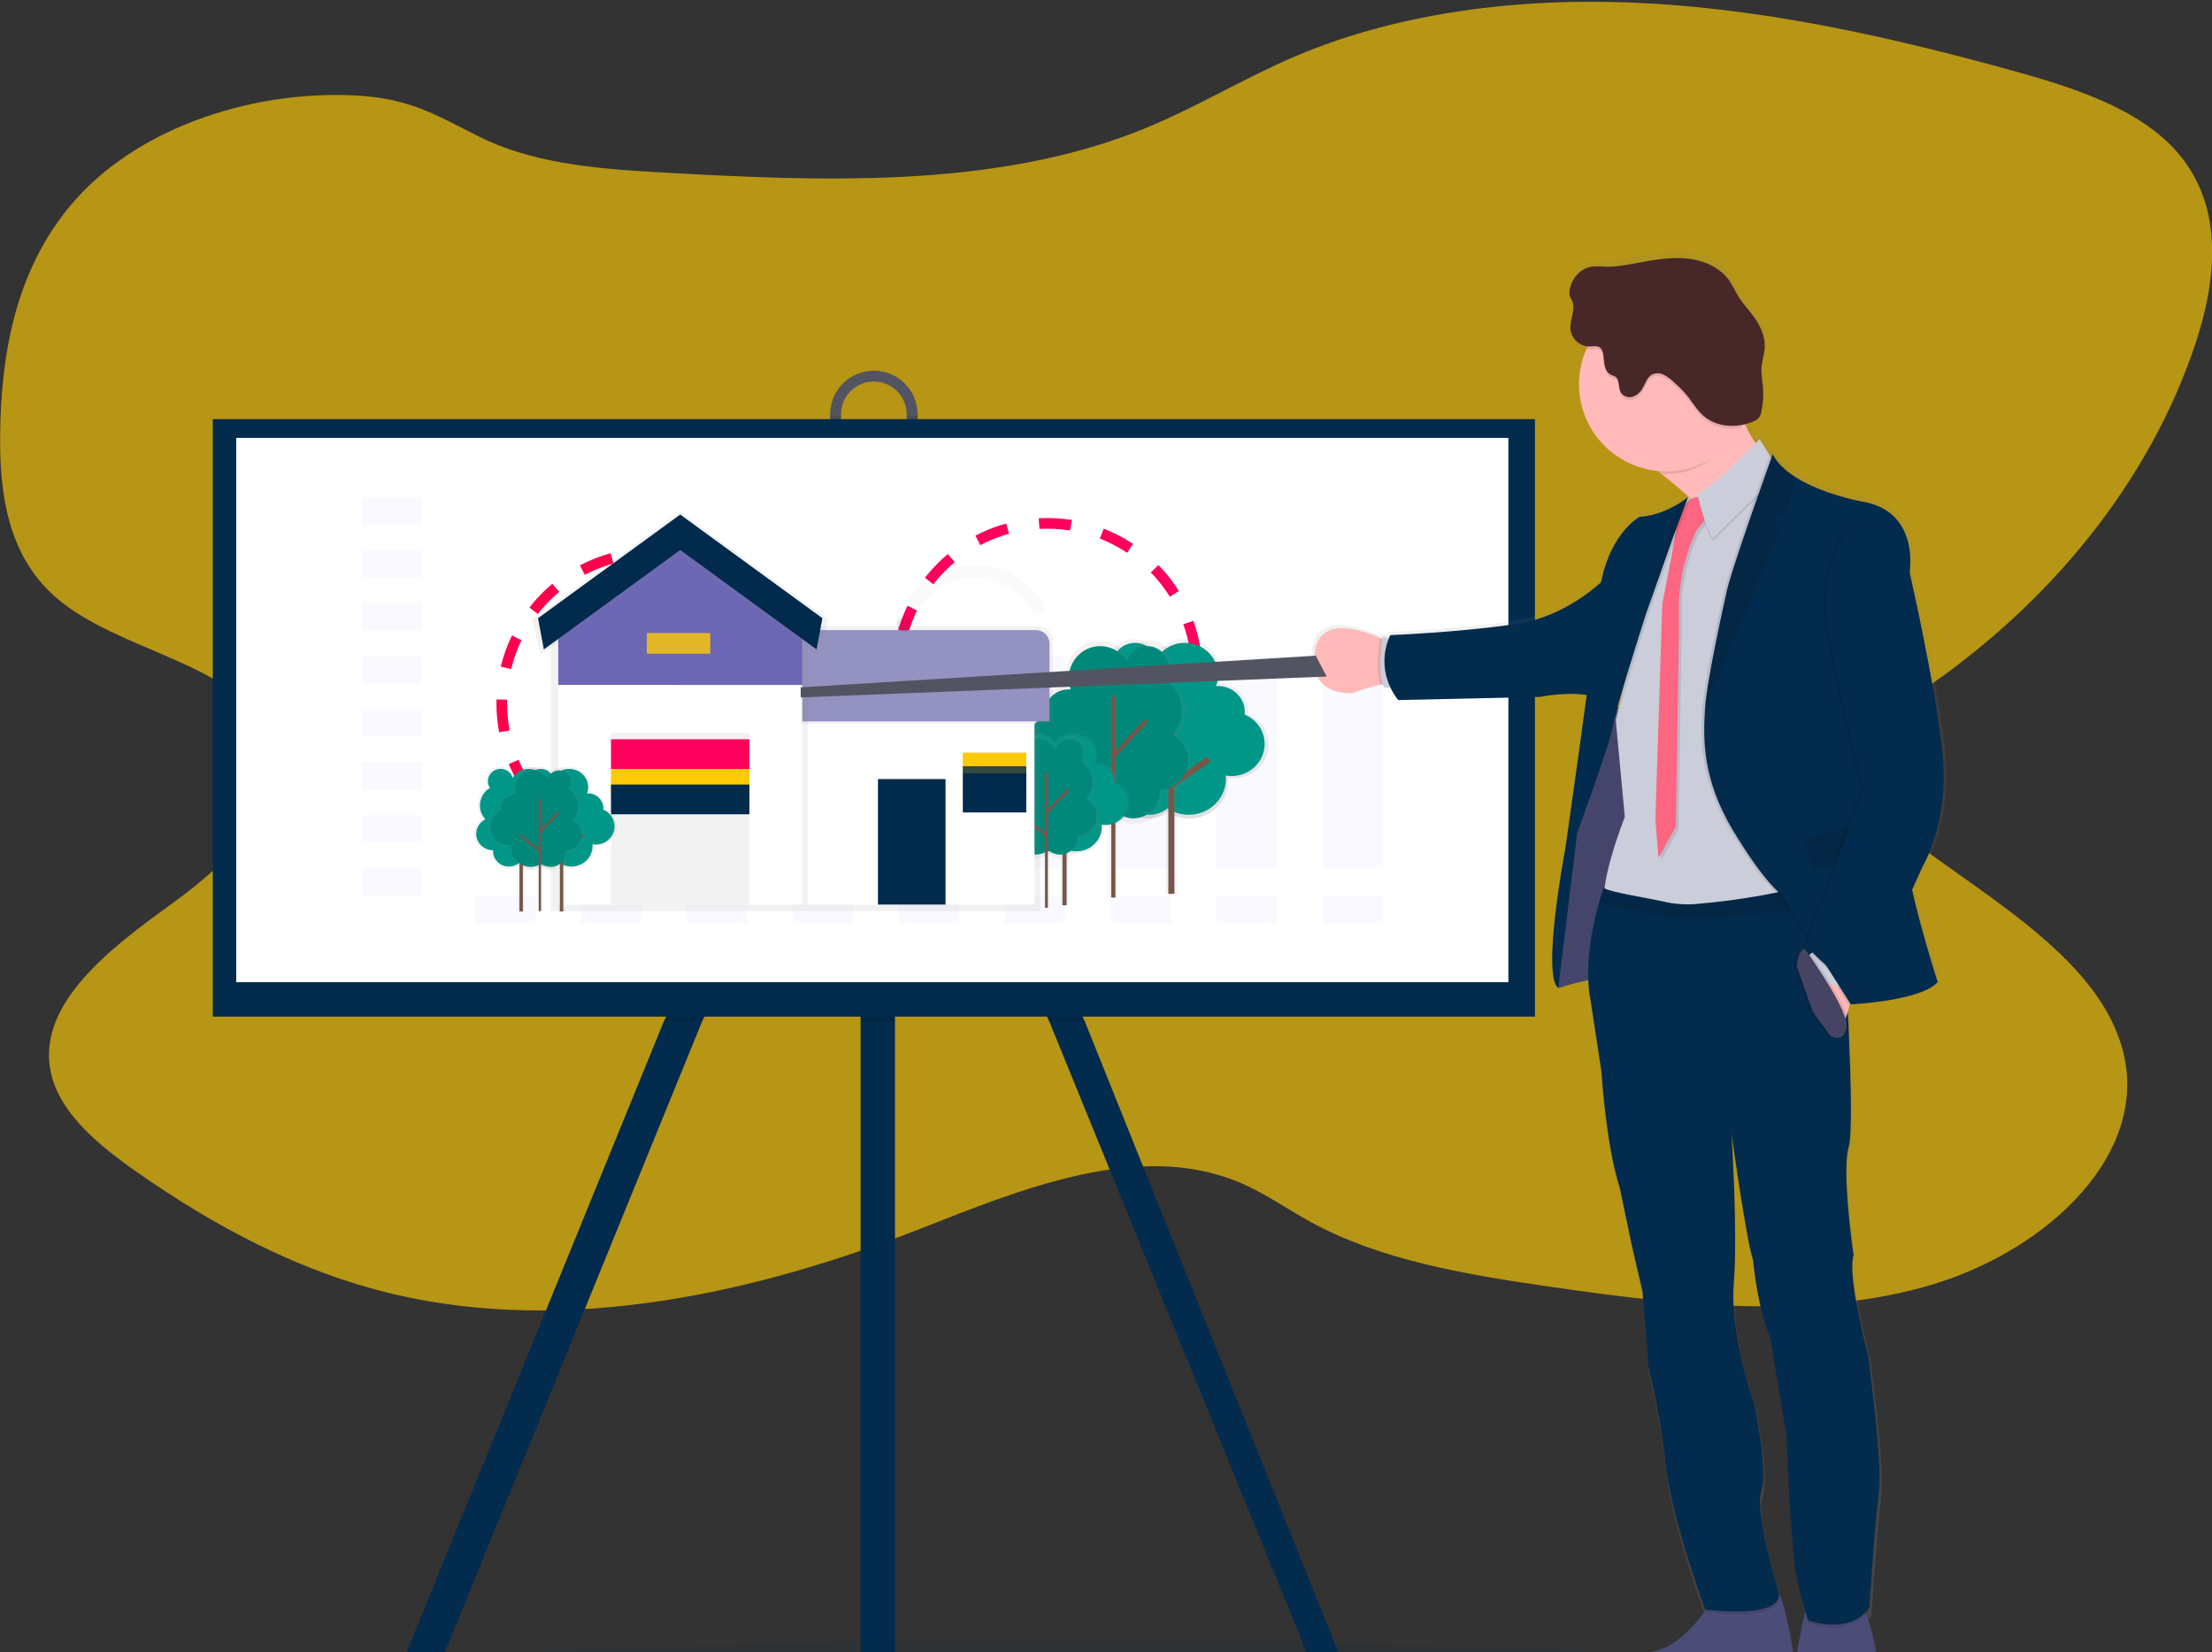 <svg width="830" height="620" viewBox="0 0 830 620" fill="none" xmlns="http://www.w3.org/2000/svg">
<rect x="0" y="0" width="830" height="620" fill="#333333" stroke="none"/>
<g clip-path="url(#clip0)">
<path opacity="0.1" d="M399.59 662.986C588.69 662.986 741.986 652.344 741.986 639.216C741.986 626.088 588.69 615.446 399.59 615.446C210.49 615.446 57.194 626.088 57.194 639.216C57.194 652.344 210.49 662.986 399.59 662.986Z" fill="#032B4D"/>
<path opacity="0.65" d="M27.075 76.348C5.74 101.343 0.342 133.028 0.048 163.408C-0.159 184.831 2.767 208.068 20.636 223.867C44.158 244.653 89.317 248.75 100.971 275.312C111.305 298.915 87.259 322.66 64.158 339.318C41.058 355.976 14.531 376.373 18.848 401.177C21.582 417.015 36.583 429.449 51.543 439.886C79.985 459.774 111.957 477.172 147.998 485.636C213.389 500.973 284.017 485.095 345.29 461.055C383.009 446.258 426.801 428.097 464.257 443.315C474.146 447.332 482.541 453.402 491.658 458.429C518.169 472.963 550.546 478.317 582.057 482.859C628.242 489.542 676.779 495.118 721.279 483.066C765.779 471.014 804.237 435.765 797.424 398.17C791.001 362.754 750.111 339.668 717.527 315.477C706.032 306.941 694.331 295.629 697.193 283.211C699.466 273.363 710.166 266.506 719.705 260.142C769.912 226.46 806.812 179.963 823.776 128.979C831.789 104.923 834.682 77.207 816.805 56.922C802.385 40.558 777.671 32.699 754.165 26.231C710.548 14.227 665.841 4.084 619.966 1.348C574.092 -1.389 526.698 3.83 485.975 21.148C466.444 29.461 448.741 40.407 429.019 48.41C373.024 71.13 307.046 68.075 244.597 64.487C222.284 63.206 198.961 60.931 179.589 51.178C162.895 42.762 153.356 36.732 132.688 35.793C92.179 33.956 50.271 49.126 27.075 76.348Z" fill="#FDCA05"/>
<path d="M329.463 247.573L328.589 249.379L322.921 261.033L263.469 383.199L162.585 630.569L148.166 630.681L249.104 383.199L317.889 241.837L322.921 244.327L328.589 247.135L329.463 247.573Z" fill="#032B4D"/>
<path d="M506.46 630.681L494.592 630.569L393.7 383.199L335.814 264.239L328.588 249.379L327.706 247.573L328.588 247.135L335.814 243.556L339.288 241.837L407.039 383.199L506.46 630.681Z" fill="#032B4D"/>
<path d="M335.822 208.609H322.92V630.68H335.822V208.609Z" fill="#032B4D"/>
<path d="M327.897 139.074C323.544 139.078 319.372 140.81 316.294 143.89C313.217 146.97 311.486 151.145 311.482 155.501V161.372C311.433 163.56 311.823 165.736 312.626 167.771C313.43 169.807 314.631 171.662 316.161 173.226C317.69 174.791 319.516 176.034 321.532 176.883C323.548 177.731 325.713 178.168 327.901 178.168C330.088 178.168 332.253 177.731 334.269 176.883C336.285 176.034 338.111 174.791 339.64 173.226C341.17 171.662 342.372 169.807 343.175 167.771C343.979 165.736 344.368 163.56 344.32 161.372V155.501C344.313 151.145 342.581 146.969 339.502 143.889C336.423 140.81 332.25 139.078 327.897 139.074ZM340.21 161.348C340.21 164.618 338.912 167.754 336.601 170.067C334.29 172.379 331.156 173.678 327.889 173.678C324.621 173.678 321.487 172.379 319.176 170.067C316.866 167.754 315.567 164.618 315.567 161.348V155.477C315.567 152.207 316.866 149.071 319.176 146.758C321.487 144.446 324.621 143.147 327.889 143.147C331.156 143.147 334.29 144.446 336.601 146.758C338.912 149.071 340.21 152.207 340.21 155.477V161.348Z" fill="#535461"/>
<path opacity="0.1" d="M407.039 383.199H393.7L335.814 264.239V383.199H322.92V261.033L263.468 383.199H249.104L317.888 241.837L322.92 244.327V208.609H335.814V243.555L339.288 241.837L407.039 383.199Z" fill="black"/>
<path opacity="0.1" d="M344.32 156.09V161.372C344.368 163.56 343.979 165.736 343.175 167.772C342.372 169.807 341.17 171.662 339.64 173.226C338.111 174.791 336.285 176.034 334.269 176.883C332.253 177.732 330.088 178.169 327.901 178.169C325.713 178.169 323.548 177.732 321.532 176.883C319.516 176.034 317.69 174.791 316.161 173.226C314.631 171.662 313.43 169.807 312.626 167.772C311.823 165.736 311.433 163.56 311.482 161.372V156.09H315.583V161.372C315.583 164.642 316.881 167.778 319.192 170.091C321.503 172.403 324.637 173.702 327.905 173.702C331.172 173.702 334.306 172.403 336.617 170.091C338.928 167.778 340.226 164.642 340.226 161.372V156.09H344.32Z" fill="black"/>
<path d="M575.951 157.267H79.85V381.441H575.951V157.267Z" fill="#032B4D"/>
<path d="M565.983 164.307H88.649V368.529H565.983V164.307Z" fill="white"/>
<g opacity="0.2">
<path opacity="0.2" d="M158.356 186.51H135.789V196.796H158.356V186.51Z" fill="#6C63FF"/>
</g>
<g opacity="0.2">
<path opacity="0.2" d="M158.356 206.405H135.789V216.691H158.356V206.405Z" fill="#6C63FF"/>
</g>
<g opacity="0.2">
<path opacity="0.2" d="M158.356 226.293H135.789V236.579H158.356V226.293Z" fill="#6C63FF"/>
</g>
<g opacity="0.2">
<path opacity="0.2" d="M158.356 246.181H135.789V256.467H158.356V246.181Z" fill="#6C63FF"/>
</g>
<g opacity="0.2">
<path opacity="0.2" d="M158.356 266.076H135.789V276.362H158.356V266.076Z" fill="#6C63FF"/>
</g>
<g opacity="0.2">
<path opacity="0.2" d="M158.356 285.964H135.789V296.25H158.356V285.964Z" fill="#6C63FF"/>
</g>
<g opacity="0.2">
<path opacity="0.2" d="M158.356 305.852H135.789V316.137H158.356V305.852Z" fill="#6C63FF"/>
</g>
<g opacity="0.2">
<path opacity="0.2" d="M158.356 325.739H135.789V336.025H158.356V325.739Z" fill="#6C63FF"/>
</g>
<g opacity="0.2">
<path opacity="0.2" d="M200.844 336.033H178.276V346.319H200.844V336.033Z" fill="#6C63FF"/>
</g>
<g opacity="0.2">
<path opacity="0.2" d="M240.599 336.033H218.031V346.319H240.599V336.033Z" fill="#6C63FF"/>
</g>
<g opacity="0.2">
<path opacity="0.2" d="M280.345 336.033H257.777V346.319H280.345V336.033Z" fill="#6C63FF"/>
</g>
<g opacity="0.2">
<path opacity="0.2" d="M320.099 336.033H297.531V346.319H320.099V336.033Z" fill="#6C63FF"/>
</g>
<g opacity="0.2">
<path opacity="0.2" d="M359.844 336.033H337.276V346.319H359.844V336.033Z" fill="#6C63FF"/>
</g>
<g opacity="0.2">
<path opacity="0.2" d="M399.598 336.033H377.03V346.319H399.598V336.033Z" fill="#6C63FF"/>
</g>
<g opacity="0.2">
<path opacity="0.2" d="M439.345 336.033H416.777V346.319H439.345V336.033Z" fill="#6C63FF"/>
</g>
<g opacity="0.2">
<path opacity="0.2" d="M479.099 336.033H456.531V346.319H479.099V336.033Z" fill="#6C63FF"/>
</g>
<g opacity="0.2">
<path opacity="0.2" d="M518.844 336.033H496.276V346.319H518.844V336.033Z" fill="#6C63FF"/>
</g>
<g opacity="0.2">
<path opacity="0.2" d="M399.598 246.181H377.03V325.739H399.598V246.181Z" fill="#6C63FF"/>
</g>
<g opacity="0.2">
<path opacity="0.2" d="M439.345 246.181H416.777V325.739H439.345V246.181Z" fill="#6C63FF"/>
</g>
<g opacity="0.2">
<path opacity="0.2" d="M479.099 246.181H456.531V325.739H479.099V246.181Z" fill="#6C63FF"/>
</g>
<g opacity="0.2">
<path opacity="0.2" d="M518.844 246.181H496.276V325.739H518.844V246.181Z" fill="#6C63FF"/>
</g>
<path d="M722.479 324.57C722.479 324.57 732.591 307.928 729.904 281.819C727.217 255.711 717.495 213.454 717.495 213.454C717.495 213.454 721.716 189.779 698.822 186.454C698.822 186.454 684.593 183.805 674.418 177.401C670.635 175.015 667.415 172.127 665.674 168.651C665.674 168.651 665.539 169.041 665.277 169.757C665.052 169.399 664.845 169.03 664.657 168.651C664.657 168.651 664.601 168.794 664.514 169.049L660.627 162.987C660.627 162.987 660.094 163.552 659.196 164.482C657.632 162.237 656.301 159.838 655.221 157.323C656.188 157.089 657.136 156.786 658.059 156.416C658.941 156.124 659.737 155.615 660.372 154.936C660.929 154.162 661.289 153.264 661.421 152.319C662.041 149.295 662.218 146.198 661.946 143.123C661.731 140.737 661.247 138.35 661.413 135.924C661.588 133.338 662.503 130.84 662.63 128.247C662.852 123.681 660.587 119.337 657.789 115.718C656.119 113.562 654.243 111.557 652.797 109.25C651.541 107.246 650.626 105.034 649.275 103.085C646.095 98.551 640.793 95.878 635.356 94.931C629.919 93.985 624.322 94.573 618.877 95.472C614.108 96.268 609.338 97.421 604.569 97.7C600.403 97.938 597.009 96.53 593.193 99.291C591.93 100.223 590.88 101.415 590.115 102.788C589.35 104.16 588.887 105.68 588.758 107.246C588.696 107.779 588.736 108.319 588.877 108.837C589.102 109.373 589.368 109.892 589.672 110.388C591.365 113.729 588.79 117.699 589.123 121.43C589.327 123.079 590.082 124.612 591.265 125.779C592.448 126.946 593.99 127.678 595.642 127.857C595.491 128.176 595.324 128.486 595.181 128.812C593.069 133.585 592.12 138.792 592.41 144.003C592.7 149.215 594.222 154.284 596.85 158.793C599.478 163.302 603.137 167.123 607.528 169.941C611.918 172.76 616.914 174.496 622.105 175.007L623.583 176.145C626.922 178.73 630.674 181.824 634.291 185.189L634.219 185.245L633.631 184.911C632.53 185.782 631.372 186.58 630.165 187.298C626.819 189.35 621.421 192.015 615.348 192.317C615.348 192.317 604.473 198.085 600.729 217.105C595.356 221.926 583.853 230.629 568.654 232.896C547.295 236.078 520.959 237.12 520.959 237.12C520.959 237.12 520.744 237.502 520.442 238.202L518.01 237.756C518.01 237.756 518.01 238.051 517.907 238.552L516.953 238.122C509.409 234.821 494.337 230.008 492.429 243.269C489.87 261.057 506.817 259.012 506.817 259.012C510.169 257.738 513.603 256.694 517.096 255.886L518.042 255.703C518.202 256.167 518.427 256.606 518.709 257.008H521.015C521.815 258.666 522.782 260.238 523.9 261.701L577.621 260.524C577.621 260.524 586.802 258.519 595.276 259.792C591.58 287.444 587.216 317.768 587.216 317.768C587.216 317.768 578.074 365.793 584.473 370.813C588.187 369.573 591.973 368.558 595.809 367.774C595.867 370.741 596.181 373.698 596.747 376.612L600.841 403.428C600.841 403.428 602.43 430.826 607.748 447.181L612.438 469.535L616.365 486.432L618.575 515.11C621.61 527.258 623.804 539.602 625.141 552.053C627.216 571.32 638.48 602.456 639.982 606.553C636.135 612.002 628.234 621.246 618.321 622.201C604.171 623.569 603.829 632.105 613.718 635.175C623.607 638.246 644.418 635.175 644.418 635.175L673.767 627.912C672.884 633.33 672.423 637.609 673.067 638.071C674.943 639.439 703.425 646.821 704.45 635C704.53 634.024 704.602 633.078 704.665 632.16C705.089 624.588 704.078 617.003 701.684 609.807C701.454 609.099 701.247 608.383 701.064 607.667C701.487 607.194 701.874 606.691 702.225 606.163C702.225 606.163 704.276 574.247 705.81 562.808C705.929 561.893 706.009 560.779 706.048 559.523C706.756 545.808 701.756 509.732 701.756 509.732C701.756 509.732 695.579 486.264 695.81 475.477C695.845 474.581 695.997 473.693 696.263 472.836C696.263 472.836 696.263 472.622 696.183 472.264C696.183 472.112 696.255 471.953 696.303 471.81C696.303 471.81 693.171 450.331 693.608 437.556C693.669 435.65 693.935 433.756 694.403 431.908C694.9 429.481 695.153 427.01 695.158 424.533C695.555 415.783 695.094 400.668 694.458 386.492C694.53 386.254 694.601 386.015 694.657 385.736C694.785 384.608 694.652 383.464 694.268 382.395C694.22 381.48 694.18 380.574 694.132 379.675C694.395 378.776 694.609 377.821 694.8 376.835H695.214V376.89C695.214 376.89 721.939 375.61 728.083 368.442C728.083 368.442 721.875 349.135 718.433 333.44L722.479 324.57ZM607.311 264.517L606.89 264.366C607.566 261.98 608.368 259.203 609.275 256.292C608.504 259.442 607.836 262.306 607.311 264.517ZM634.434 185.372L634.553 185.484L634.426 185.412L634.434 185.372ZM667.821 599.449C666.382 594.493 660.666 574.287 660.849 564.654C660.889 563.816 661.036 562.988 661.286 562.188C661.816 560.442 662.084 558.627 662.081 556.802C662.654 546.747 658.806 528.729 658.806 528.729C658.806 528.729 650.197 504.426 650.857 485.127C650.857 484.642 650.913 484.156 650.944 483.671C651.087 481.841 651.199 479.861 651.278 477.768V477.729C651.604 470.275 651.533 461.301 651.318 452.933L651.27 452.623C650.976 441.541 650.428 431.565 650.197 427.62C650.992 433.324 656.08 468.827 658.274 474.634C658.274 474.634 659.474 491.014 664.927 504.863L670.905 540.868C670.905 540.868 672.439 583.714 674.991 595.829C676.135 601.223 677.105 604.858 677.829 607.229C676.795 612.058 675.126 620.148 674.005 626.846C673.345 622.479 671.024 605.837 667.828 599.449H667.821Z" fill="url(#paint0_linear)"/>
<path d="M642.264 600.554C642.264 600.554 632.287 618.652 618.257 620.004C604.227 621.357 603.893 629.813 613.694 632.86C623.495 635.907 644.124 632.86 644.124 632.86L673.536 625.589C673.536 625.589 669.982 596.489 665.253 594.97C660.523 593.451 642.264 600.554 642.264 600.554Z" fill="#4C4C78"/>
<path d="M678.114 600.888C678.114 600.888 670.674 634.379 672.55 635.739C674.426 637.1 702.638 644.363 703.655 632.693C703.735 631.712 703.806 630.773 703.87 629.877C704.286 622.371 703.283 614.855 700.913 607.722C700.118 605.335 699.561 602.782 699.768 600.888C700.237 596.155 678.114 600.888 678.114 600.888Z" fill="#4C4C78"/>
<path d="M668.886 176.876C668.886 176.876 646.064 232.975 650.126 214.957C652.813 203.025 635.444 187.17 623.432 177.855C617.319 173.082 612.598 170.051 612.598 170.051C612.598 170.051 655.444 120.061 652.407 141.627C651.574 147.534 652.383 153.556 654.744 159.033C659.474 170.282 668.886 176.876 668.886 176.876Z" fill="#FFB9B9"/>
<path d="M523.105 256.57C521.897 256.26 519.925 256.458 517.882 256.896C514.422 257.696 511.02 258.73 507.699 259.99C507.699 259.99 490.903 262.019 493.438 244.391C495.322 231.249 510.259 236.022 517.739 239.283C520.283 240.405 521.968 241.344 521.968 241.344L523.105 256.57Z" fill="#FFB9B9"/>
<path opacity="0.1" d="M523.105 256.57C521.897 256.26 519.926 256.459 517.883 256.896C516.054 252.282 517.445 241.344 517.739 239.284C520.283 240.405 521.968 241.344 521.968 241.344L523.105 256.57Z" fill="black"/>
<path d="M523.177 239.737L518.781 238.941C518.781 238.941 516.531 254.056 519.472 258.034H524.528L523.177 239.737Z" fill="#CBCDDA"/>
<path d="M611.342 267.317C611.342 267.317 597.907 259.275 596.302 269.425C594.696 279.576 592.581 296.918 592.581 296.918L588.861 318.993L584.044 363.223L584.72 370.749C584.72 370.749 599.028 365.928 602.383 367.622C605.737 369.317 608.472 349.015 608.472 349.015L614.036 328.038L614.879 283.553L611.342 267.317Z" fill="#4C4C78"/>
<path opacity="0.1" d="M611.342 267.317C611.342 267.317 597.907 259.275 596.302 269.425C594.696 279.576 592.581 296.918 592.581 296.918L588.861 318.993L584.044 363.223L584.72 370.749C584.72 370.749 599.028 365.928 602.383 367.622C605.737 369.317 608.472 349.015 608.472 349.015L614.036 328.038L614.879 283.553L611.342 267.317Z" fill="black"/>
<path d="M604.1 215.211C604.1 215.211 590.157 230.947 568.988 234.113C547.819 237.279 521.698 238.305 521.698 238.305C521.698 238.305 515.108 250.102 524.616 262.663L577.875 261.486C577.875 261.486 589.664 258.924 598.797 261.486L604.1 215.211Z" fill="#032B4D"/>
<path opacity="0.05" d="M604.1 215.211C604.1 215.211 590.157 230.947 568.988 234.113C547.819 237.279 521.698 238.305 521.698 238.305C521.698 238.305 515.108 250.102 524.616 262.663L577.875 261.486C577.875 261.486 589.664 258.924 598.797 261.486L604.1 215.211Z" fill="#032B4D"/>
<path opacity="0.1" d="M652.487 158.548C647.288 169.685 638.25 177.895 625.141 177.895C624.561 177.895 623.997 177.895 623.432 177.855C617.319 173.082 612.598 170.051 612.598 170.051C612.598 170.051 655.444 120.061 652.407 141.627C651.469 148.23 650.396 153.592 652.487 158.548Z" fill="black"/>
<path d="M657.796 144.189C657.792 150.653 655.872 156.971 652.279 162.343C648.687 167.716 643.584 171.902 637.614 174.372C631.645 176.842 625.078 177.485 618.743 176.221C612.409 174.956 606.591 171.84 602.025 167.267C597.46 162.694 594.352 156.869 593.095 150.528C591.837 144.188 592.487 137.616 594.961 131.645C597.435 125.674 601.623 120.571 606.995 116.981C612.367 113.391 618.681 111.476 625.141 111.478C629.434 111.469 633.687 112.31 637.655 113.951C641.623 115.592 645.227 118.002 648.262 121.042C651.296 124.081 653.701 127.691 655.337 131.663C656.973 135.636 657.809 139.892 657.796 144.189Z" fill="#FFB9B9"/>
<path d="M677.757 343.94C677.757 343.94 604.911 350.376 602.24 341.068C599.569 331.761 609.672 306.559 609.672 306.559L606.381 271.374L606.262 270.03C606.262 270.03 615.388 231.965 615.054 228.926C614.736 226.189 629.744 194.25 632.828 187.719C633.194 186.963 633.385 186.549 633.385 186.549L633.965 186.883L634.219 187.035L637.788 189.119L651.882 185.778L668.87 176.876L670.46 274.254L677.757 343.94Z" fill="#CBCDDA"/>
<path opacity="0.1" d="M639.895 187.727C639.895 187.727 634.91 186.374 632.963 191.362C632.201 193.506 631.298 195.598 630.26 197.623L628.321 209.205L624.767 227.502L622.144 308.445L623.328 322.82L629.839 311.237L631.023 235.576V226.166C631.404 218.029 633.241 210.027 636.445 202.539L637.351 200.415L643.011 193.136L639.895 187.727Z" fill="black"/>
<path d="M638.885 186.709C638.885 186.709 633.893 185.356 631.954 190.344C631.19 192.489 630.284 194.58 629.243 196.605L627.303 208.195L623.75 226.492L621.135 307.435L622.319 321.817L628.83 310.195L630.014 234.582V225.148C630.403 217.012 632.239 209.011 635.435 201.521L636.35 199.397L642.009 192.126L638.885 186.709Z" fill="#FC6681"/>
<path opacity="0.1" d="M660.181 165.819C660.181 165.819 642.94 184.115 636.851 186.287C636.851 186.287 639.895 200.161 642.94 202.866C642.94 202.866 661.032 184.402 664.236 182.906L666.922 176.327L660.181 165.819Z" fill="black"/>
<path d="M660.181 164.776C660.181 164.776 642.94 183.073 636.851 185.245C636.851 185.245 639.895 199.118 642.94 201.823C642.94 201.823 661.032 183.359 664.236 181.864L666.922 175.293L660.181 164.776Z" fill="#CBCDDA"/>
<path opacity="0.1" d="M634.394 186.55L634.219 187.027L628.694 201.847L618.814 229.809C618.814 229.809 618.726 230.096 618.551 230.605C616.914 235.696 608.114 263.324 606.381 271.351L606.262 270.006C606.262 270.006 615.387 231.941 615.054 228.903C614.736 226.166 629.744 194.226 632.828 187.695C633.321 187.361 633.702 187.075 633.965 186.86L634.394 186.55Z" fill="black"/>
<path d="M633.384 186.542L627.677 201.847L617.796 229.809C617.796 229.809 617.709 230.095 617.534 230.605C615.801 236.03 605.92 266.999 605.125 272.663C604.227 278.884 591.802 312.51 591.802 312.51L584.704 370.733C578.344 365.793 587.374 318.23 587.374 318.23C587.374 318.23 597.518 247.692 599.918 224.225C602.319 200.757 615.268 193.9 615.268 193.9C621.246 193.598 626.636 190.957 629.95 188.928C631.147 188.211 632.295 187.413 633.384 186.542Z" fill="#032B4D"/>
<path opacity="0.1" d="M704.967 561.137C703.449 572.473 701.422 604.095 701.422 604.095C694.323 614.747 678.599 608.995 678.599 608.995C678.599 608.995 676.914 605.813 674.378 593.769C671.843 581.725 670.324 539.301 670.324 539.301L664.402 503.662C658.997 489.956 657.812 473.719 657.812 473.719C655.428 467.459 649.696 426.355 649.696 426.355C649.696 426.355 652.081 463.227 650.547 482.685C649.013 502.143 658.313 528.323 658.313 528.323C658.313 528.323 663.56 552.856 660.849 560.469C658.138 568.082 667.614 599.536 667.614 599.536C666.819 608.677 639.903 604.954 639.903 604.954C639.903 604.954 627.24 570.946 625.022 550.478C623.693 538.145 621.518 525.918 618.512 513.884L616.318 485.461L612.422 468.66L607.78 446.505C602.534 430.269 600.936 403.118 600.936 403.118L596.874 376.477C594.219 363.303 597.669 347.839 599.958 339.748C600.952 336.24 601.747 334.1 601.747 334.1C604.076 335.755 617.415 337.696 624.314 339.271C628.091 340.142 631.974 340.453 635.841 340.194C653.285 338.808 670.543 335.641 687.344 330.743C688.48 330.401 689.084 330.202 689.084 330.202L689.442 333.249L690.285 340.504L691.787 353.383C691.787 353.383 696.35 422.059 693.647 431.343C690.945 440.626 695.507 471.914 695.507 471.914C692.972 479.336 700.913 509.501 700.913 509.501C700.913 509.501 706.493 549.801 704.967 561.137Z" fill="black"/>
<path d="M704.967 560.143C703.449 571.479 701.422 603.1 701.422 603.1C694.323 613.76 678.599 608.001 678.599 608.001C678.599 608.001 676.914 604.819 674.378 592.783C671.843 580.747 670.324 538.306 670.324 538.306L664.402 502.62C659.037 488.914 657.812 472.637 657.812 472.637C655.428 466.377 649.696 425.273 649.696 425.273C649.696 425.273 652.081 462.145 650.547 481.603C649.013 501.061 658.313 527.273 658.313 527.273C658.313 527.273 663.56 551.806 660.849 559.419C658.138 567.032 667.614 598.494 667.614 598.494C666.819 607.627 639.903 603.904 639.903 603.904C639.903 603.904 627.24 569.936 625.022 549.459C623.693 537.127 621.518 524.9 618.512 512.866L616.318 484.451L612.422 467.705L607.78 445.551C602.534 429.306 600.936 402.156 600.936 402.156L596.874 375.514C594.219 362.341 597.669 346.876 599.958 338.786C600.952 335.285 601.747 333.146 601.747 333.146C604.076 334.8 617.415 336.733 624.314 338.308C628.09 339.183 631.974 339.494 635.841 339.231C653.285 337.845 670.543 334.678 687.344 329.781L689.084 329.248L689.442 332.286L690.285 339.549L691.787 352.429C691.787 352.429 696.35 421.097 693.647 430.388C690.945 439.68 695.507 470.959 695.507 470.959C692.972 478.373 700.913 508.539 700.913 508.539C700.913 508.539 706.493 548.791 704.967 560.143Z" fill="#032B4D"/>
<path opacity="0.1" d="M657.796 144.189C657.806 149.905 656.315 155.523 653.472 160.481C648.384 161.38 642.971 160.385 639.163 157.02C636.556 154.721 634.871 151.579 632.629 148.914C631.178 147.276 629.619 145.738 627.963 144.308C626.881 143.23 625.64 142.326 624.282 141.627C623.6 141.282 622.847 141.098 622.082 141.09C621.317 141.082 620.561 141.249 619.871 141.579C618.074 142.582 617.486 144.817 616.445 146.599C615.661 148.129 614.321 149.299 612.7 149.869C611.89 150.128 611.018 150.12 610.213 149.847C609.407 149.573 608.71 149.048 608.225 148.349C607.12 146.448 607.931 143.481 606.079 142.319C605.59 142.078 605.086 141.871 604.568 141.699C602.184 140.617 601.905 137.411 601.699 134.786C601.595 133.497 601.317 132.041 600.236 131.349C599.155 130.657 597.732 131.007 596.444 131.031C596.063 131.046 595.682 131.017 595.308 130.944C598.343 124.095 603.638 118.499 610.305 115.09C616.971 111.682 624.606 110.668 631.93 112.22C639.254 113.772 645.823 117.794 650.537 123.614C655.252 129.433 657.826 136.697 657.828 144.189H657.796Z" fill="black"/>
<path d="M593.304 101.677C592.049 102.604 591.007 103.789 590.249 105.153C589.491 106.517 589.033 108.028 588.908 109.584C588.848 110.104 588.889 110.631 589.028 111.136C589.25 111.671 589.515 112.187 589.823 112.679C591.492 115.996 588.94 119.926 589.266 123.625C589.487 125.373 590.334 126.981 591.65 128.151C592.965 129.321 594.66 129.974 596.42 129.989C597.708 129.989 599.123 129.607 600.212 130.307C601.301 131.007 601.572 132.455 601.675 133.744C601.882 136.369 602.144 139.575 604.537 140.657C605.052 140.833 605.557 141.04 606.047 141.277C607.907 142.439 607.096 145.414 608.201 147.307C608.686 148.006 609.383 148.531 610.189 148.805C610.994 149.078 611.866 149.086 612.677 148.827C614.294 148.26 615.632 147.092 616.413 145.565C617.438 143.775 618.05 141.588 619.847 140.545C620.536 140.212 621.292 140.042 622.057 140.049C622.822 140.056 623.576 140.24 624.259 140.585C625.616 141.287 626.858 142.193 627.939 143.274C629.597 144.701 631.156 146.24 632.605 147.88C634.847 150.537 636.532 153.679 639.139 155.978C644.052 160.298 651.572 160.751 657.629 158.261C658.504 157.97 659.293 157.467 659.927 156.798C660.48 156.028 660.837 155.135 660.968 154.196C661.583 151.202 661.76 148.133 661.493 145.088C661.278 142.701 660.793 140.315 660.96 137.928C661.127 135.367 662.041 132.893 662.168 130.331C662.391 125.797 660.141 121.493 657.399 117.905C655.745 115.765 653.885 113.785 652.454 111.494C651.206 109.505 650.3 107.317 648.965 105.392C645.833 100.897 640.554 98.233 635.165 97.302C629.775 96.371 624.235 96.944 618.837 97.843C614.131 98.638 609.393 99.768 604.624 100.046C600.451 100.341 597.088 98.933 593.304 101.677Z" fill="#472727"/>
<path opacity="0.1" d="M633.385 186.542L627.677 201.847L617.796 229.809C617.796 229.809 617.709 230.095 617.534 230.605V230.644L629.966 188.912C631.157 188.199 632.299 187.407 633.385 186.542Z" fill="black"/>
<path d="M695.086 361.704C695.086 361.704 695.674 380.223 690.69 384.877L677.423 359.842L688.552 354.425L695.086 361.704Z" fill="#FFB9B9"/>
<path opacity="0.1" d="M726.056 368.466C719.967 375.57 693.464 376.842 693.464 376.842L667.232 335.476C667.232 335.476 661.024 331.165 649.362 311.746C637.701 292.328 638.082 277.372 638.734 266.204C639.386 255.035 646.683 222.936 646.683 222.936C647.82 215.713 664.172 170.433 664.172 170.433C665.889 173.861 669.084 176.725 672.82 179.088C682.916 185.452 697.01 188.061 697.01 188.061C719.713 191.362 715.523 214.83 715.523 214.83C715.523 214.83 715.778 306.05 714.379 316.965C712.98 327.879 726.056 368.466 726.056 368.466Z" fill="black"/>
<path d="M695.428 365.252L694.665 372.021L685.452 368.64L678.695 358.402L683.766 354.425L695.428 365.252Z" fill="#CBCDDA"/>
<path opacity="0.1" d="M695.102 339.032L690.285 339.525L643.838 344.171C636.379 344.921 628.85 344.551 621.5 343.073L599.958 338.761C600.952 335.261 601.747 333.121 601.747 333.121C604.076 334.776 617.414 336.709 624.314 338.284C628.09 339.159 631.974 339.47 635.841 339.207C653.285 337.821 670.542 334.654 687.343 329.756L689.442 332.262L695.102 339.032Z" fill="black"/>
<g opacity="0.1">
<path opacity="0.1" d="M602.232 333.376C602.078 333.3 601.93 333.215 601.786 333.121C601.786 333.121 601.786 333.169 601.739 333.24L602.232 333.376Z" fill="black"/>
<path opacity="0.1" d="M700.953 508.53C700.953 508.53 693.003 478.365 695.547 470.951C695.547 470.951 690.984 439.687 693.695 430.38C696.406 421.072 691.827 352.42 691.827 352.42L690.325 339.541L689.482 332.278L689.132 329.239L687.383 329.772L686.302 330.09L686.437 331.268L687.28 338.523L688.782 351.402C688.782 351.402 693.345 420.078 690.651 429.362C687.956 438.645 692.503 469.932 692.503 469.932C689.967 477.354 697.908 507.512 697.908 507.512C697.908 507.512 703.473 547.781 701.97 559.109C700.468 570.437 698.417 602.066 698.417 602.066C693.234 609.854 683.449 608.883 678.544 607.793L678.631 607.984C678.631 607.984 694.355 613.744 701.453 603.084C701.453 603.084 703.481 571.447 705.007 560.127C706.533 548.807 700.953 508.53 700.953 508.53Z" fill="black"/>
<path opacity="0.1" d="M660.897 559.451C663.6 551.838 658.361 527.304 658.361 527.304C658.361 527.304 649.068 501.053 650.587 481.634C651.223 473.528 651.183 462.407 650.913 452.201C648.758 439.035 646.692 424.358 646.692 424.358C646.692 424.358 649.076 461.23 647.55 480.68C646.024 500.13 655.317 526.358 655.317 526.358C655.317 526.358 660.563 550.883 657.852 558.496C655.142 566.109 664.601 597.532 664.601 597.532C663.925 604.85 646.557 603.896 639.665 603.259L639.927 603.959C639.927 603.959 666.803 607.682 667.646 598.55C667.662 598.526 658.194 567.064 660.897 559.451Z" fill="black"/>
</g>
<path d="M727.066 368.466C720.985 375.57 694.474 376.842 694.474 376.842L668.242 335.476C668.242 335.476 662.033 331.165 650.364 311.746C638.695 292.328 639.092 277.372 639.736 266.204C640.38 255.035 647.685 222.936 647.685 222.936C648.822 215.713 665.173 170.433 665.173 170.433C666.882 173.861 670.078 176.725 673.822 179.088C683.918 185.452 698.012 188.061 698.012 188.061C720.707 191.362 716.517 214.83 716.517 214.83C716.517 214.83 716.772 306.05 715.373 316.965C713.974 327.879 727.066 368.466 727.066 368.466Z" fill="#032B4D"/>
<path opacity="0.1" d="M670.03 192.882L664.323 195.006L668.122 197.671L639.744 266.18C640.403 255.043 647.693 222.912 647.693 222.912C648.83 215.689 665.181 170.409 665.181 170.409C666.89 173.837 670.086 176.701 673.83 179.064L670.03 192.882Z" fill="black"/>
<path opacity="0.1" d="M676.875 314.928L705.905 307.442L709.713 319.24L680.046 326.479L676.875 314.928Z" fill="black"/>
<path opacity="0.1" d="M693.48 197.703C693.48 197.703 680.293 210.12 685.269 237.796C690.245 265.472 698.202 295.518 698.202 295.518L676.739 355.022C676.739 355.022 691.7 370.63 699.053 372.523L720.476 324.944C720.476 324.944 730.492 308.453 727.829 282.575C725.166 256.697 715.531 214.822 715.531 214.822C715.531 214.822 715.539 189.334 693.48 197.703Z" fill="black"/>
<path d="M694.49 197.703C694.49 197.703 681.294 210.12 686.254 237.796C691.215 265.472 699.18 295.518 699.18 295.518L677.717 355.022C677.717 355.022 692.677 370.63 700.03 372.523L721.493 324.944C721.493 324.944 731.509 308.453 728.846 282.575C726.183 256.697 716.549 214.822 716.549 214.822C716.549 214.822 716.549 189.334 694.49 197.703Z" fill="#032B4D"/>
<path opacity="0.1" d="M678.433 356.287C678.433 356.287 695.166 379.468 693.902 385.641C692.638 391.814 687.733 388.513 687.733 388.513L681.143 379.468L675.221 362.547C675.221 362.547 675.802 355.245 678.433 356.287Z" fill="black"/>
<path opacity="0.1" d="M676.406 356.287C676.406 356.287 693.099 379.468 691.875 385.641C690.651 391.814 685.706 388.513 685.706 388.513L679.109 379.468L673.194 362.547C673.194 362.547 673.775 355.245 676.406 356.287Z" fill="black"/>
<path d="M677.423 356.287C677.423 356.287 694.116 379.468 692.884 385.641C691.652 391.814 686.715 388.513 686.715 388.513L680.126 379.468L674.211 362.547C674.211 362.547 674.784 355.245 677.423 356.287Z" fill="#474463"/>
</g>
<path d="M244.548 320.262C275.624 320.262 300.817 295.024 300.817 263.89C300.817 232.757 275.624 207.518 244.548 207.518C213.471 207.518 188.278 232.757 188.278 263.89C188.278 295.024 213.471 320.262 244.548 320.262Z" stroke="#FF004D" stroke-width="4" stroke-miterlimit="10" stroke-dasharray="12 12"/>
<path d="M392.95 309.111C424.027 309.111 449.22 283.873 449.22 252.739C449.22 221.606 424.027 196.367 392.95 196.367C361.874 196.367 336.681 221.606 336.681 252.739C336.681 283.873 361.874 309.111 392.95 309.111Z" stroke="#FF005C" stroke-width="4" stroke-miterlimit="10" stroke-dasharray="12 12"/>
<path d="M414.704 274.524C412.28 271.942 410.929 268.531 410.926 264.987C410.94 262.542 411.586 260.142 412.8 258.021C414.015 255.901 415.757 254.131 417.857 252.885C416.918 251.519 416.413 249.899 416.411 248.239C416.411 243.565 420.325 239.777 425.154 239.777C427.019 239.758 428.841 240.34 430.351 241.437C431.861 242.534 432.98 244.088 433.542 245.87C434.734 243.991 436.383 242.446 438.334 241.38C440.285 240.315 442.474 239.763 444.697 239.777C451.891 239.777 457.725 245.424 457.725 252.387C457.726 253.874 457.456 255.349 456.928 256.738C457.19 256.72 457.456 256.698 457.725 256.698C463.501 256.698 468.181 261.23 468.181 266.82C468.181 267.162 468.164 267.503 468.129 267.843C472.748 269.769 475.982 274.214 475.982 279.39C475.982 286.331 470.169 291.959 462.997 291.959C462.243 291.958 461.491 291.893 460.749 291.767C460.786 292.185 460.811 292.609 460.811 293.037C460.811 300.826 454.287 307.142 446.239 307.142C443.285 307.151 440.396 306.276 437.941 304.63C435.955 306.261 433.464 307.15 430.895 307.142C424.882 307.142 420.009 302.425 420.009 296.611C420.009 296.36 420.031 296.112 420.05 295.864H420.009C413.572 295.864 408.354 290.813 408.354 284.581C408.367 282.477 408.969 280.419 410.092 278.641C411.214 276.864 412.812 275.437 414.704 274.524Z" fill="url(#paint1_linear)"/>
<path d="M415.882 274.477C413.563 272.005 412.271 268.741 412.267 265.349C412.28 263.009 412.899 260.712 414.061 258.681C415.224 256.651 416.892 254.958 418.902 253.765C418.001 252.454 417.518 250.9 417.517 249.308C417.517 244.835 421.264 241.208 425.886 241.208C427.672 241.191 429.417 241.747 430.864 242.797C432.311 243.846 433.384 245.332 433.925 247.038C435.065 245.243 436.64 243.768 438.504 242.749C440.368 241.73 442.459 241.201 444.582 241.212C451.47 241.212 457.051 246.616 457.051 253.291C457.052 254.715 456.793 256.127 456.287 257.457C456.541 257.439 456.794 257.42 457.051 257.42C462.579 257.42 467.059 261.756 467.059 267.109C467.058 267.436 467.041 267.762 467.006 268.087C471.427 269.946 474.522 274.186 474.522 279.139C474.522 285.783 468.957 291.169 462.094 291.169C461.368 291.169 460.644 291.108 459.929 290.986C459.966 291.386 459.988 291.792 459.988 292.2C459.988 299.656 453.743 305.699 446.041 305.699C443.214 305.706 440.449 304.869 438.099 303.295C436.205 304.853 433.831 305.705 431.38 305.705C425.627 305.705 420.961 301.189 420.961 295.62C420.961 295.378 420.98 295.143 420.998 294.904H420.961C414.799 294.904 409.803 290.069 409.803 284.104C409.816 282.09 410.393 280.121 411.467 278.419C412.542 276.717 414.071 275.352 415.882 274.477Z" fill="#009688"/>
<path d="M441.492 260.356H437.414V335.384H441.492V260.356Z" fill="url(#paint2_linear)"/>
<path d="M440.65 260.356H438.393V335.384H440.65V260.356Z" fill="#795548"/>
<path d="M427.184 268.371L425.572 269.954L438.946 283.621L440.557 282.038L427.184 268.371Z" fill="#795548"/>
<path d="M452.965 283.894L439.102 293.64L440.399 295.491L454.262 285.744L452.965 283.894Z" fill="#795548"/>
<path d="M441.63 275.84C443.02 274.246 444.053 272.372 444.658 270.345C445.264 268.317 445.428 266.183 445.139 264.087C444.85 261.99 444.116 259.98 442.985 258.192C441.854 256.405 440.354 254.881 438.584 253.724C439.499 252.306 439.985 250.653 439.982 248.964C439.982 244.188 436.204 240.316 431.542 240.316C429.699 240.33 427.911 240.945 426.45 242.068C424.988 243.192 423.932 244.762 423.441 246.542C422.343 244.654 420.772 243.087 418.883 241.995C416.994 240.903 414.853 240.324 412.673 240.316C405.726 240.316 400.093 246.086 400.093 253.204C400.091 254.72 400.351 256.225 400.862 257.652C400.609 257.633 400.352 257.612 400.093 257.612C394.527 257.612 389.995 262.258 389.995 267.957C389.995 268.31 390.014 268.657 390.048 269.001C387.778 270.02 385.853 271.678 384.506 273.773C383.16 275.868 382.45 278.31 382.464 280.802C382.464 287.898 388.078 293.65 395 293.65C395.726 293.648 396.45 293.583 397.165 293.454C397.128 293.882 397.106 294.315 397.106 294.752C397.106 302.712 403.404 309.167 411.176 309.167C414.048 309.168 416.849 308.271 419.187 306.6C421.069 308.253 423.486 309.166 425.989 309.167C431.795 309.167 436.501 304.345 436.501 298.398C436.501 298.141 436.479 297.887 436.464 297.633H436.501C442.718 297.633 447.755 292.469 447.755 286.101C447.764 283.994 447.199 281.924 446.119 280.116C445.04 278.307 443.487 276.828 441.63 275.84Z" fill="url(#paint3_linear)"/>
<path d="M440.004 275.772C441.308 274.276 442.277 272.518 442.844 270.615C443.412 268.713 443.565 266.71 443.294 264.743C443.023 262.776 442.334 260.89 441.273 259.212C440.212 257.535 438.804 256.105 437.144 255.02C438.003 253.688 438.458 252.135 438.455 250.55C438.455 246.065 434.909 242.432 430.531 242.432C428.804 242.447 427.129 243.026 425.76 244.08C424.39 245.134 423.401 246.606 422.941 248.273C421.91 246.501 420.435 245.029 418.662 244.004C416.888 242.979 414.878 242.436 412.831 242.429C406.31 242.429 401.024 247.846 401.024 254.527C401.022 255.95 401.267 257.363 401.747 258.702C401.509 258.684 401.268 258.665 401.024 258.665C395.789 258.665 391.548 263.001 391.548 268.375C391.548 268.707 391.563 269.032 391.597 269.354C389.469 270.313 387.664 271.871 386.402 273.837C385.139 275.804 384.474 278.095 384.486 280.433C384.486 287.093 389.742 292.491 396.256 292.491C396.939 292.491 397.621 292.43 398.294 292.309C398.26 292.711 398.238 293.117 398.238 293.526C398.238 301 404.149 307.055 411.443 307.055C414.138 307.056 416.767 306.214 418.962 304.646C420.728 306.197 422.997 307.054 425.346 307.055C430.794 307.055 435.212 302.53 435.212 296.945C435.212 296.704 435.193 296.465 435.178 296.227H435.212C441.046 296.227 445.776 291.38 445.776 285.402C445.784 283.421 445.25 281.477 444.232 279.779C443.215 278.082 441.752 276.696 440.004 275.772Z" fill="#00897B"/>
<path d="M419.172 260.328H416.105V336.764H419.172V260.328Z" fill="url(#paint4_linear)"/>
<path d="M418.52 261.403H416.977V336.765H418.52V261.403Z" fill="#795548"/>
<path d="M429.494 269.897L416.832 283.597L417.964 284.647L430.626 270.947L429.494 269.897Z" fill="#795548"/>
<path d="M404.737 285.531L403.817 286.771L416.945 296.539L417.865 295.298L404.737 285.531Z" fill="#795548"/>
<path d="M382.535 298.19C380.883 296.428 379.963 294.103 379.963 291.686C379.972 290.02 380.413 288.385 381.241 286.94C382.069 285.495 383.256 284.289 384.687 283.44C384.045 282.507 383.701 281.4 383.701 280.266C383.701 277.082 386.369 274.498 389.658 274.498C390.929 274.485 392.171 274.882 393.2 275.629C394.229 276.376 394.991 277.435 395.375 278.649C396.188 277.369 397.311 276.316 398.641 275.59C399.971 274.864 401.463 274.489 402.977 274.498C407.881 274.498 411.857 278.345 411.857 283.09C411.858 284.105 411.673 285.11 411.313 286.058C411.492 286.058 411.671 286.03 411.857 286.03C415.793 286.03 418.968 289.127 418.968 292.928C418.967 293.16 418.955 293.393 418.931 293.625C420.5 294.259 421.847 295.345 422.799 296.746C423.752 298.147 424.268 299.8 424.283 301.495C424.283 306.225 420.322 310.059 415.434 310.059C414.916 310.06 414.399 310.016 413.888 309.929C413.916 310.214 413.931 310.502 413.931 310.793C413.931 316.102 409.486 320.395 404.001 320.395C401.999 320.404 400.04 319.819 398.371 318.713C397.015 319.82 395.318 320.42 393.569 320.411C389.473 320.411 386.149 317.196 386.149 313.231C386.149 313.057 386.149 312.89 386.177 312.723H386.149C381.762 312.723 378.207 309.282 378.207 305.035C378.217 303.603 378.629 302.203 379.394 300.993C380.159 299.783 381.247 298.812 382.535 298.19Z" fill="url(#paint5_linear)"/>
<path d="M383.336 298.159C381.753 296.476 380.868 294.252 380.863 291.94C380.872 290.345 381.294 288.78 382.087 287.397C382.879 286.014 384.016 284.86 385.386 284.048C384.772 283.154 384.443 282.094 384.443 281.009C384.443 277.961 386.997 275.49 390.144 275.49C391.361 275.477 392.55 275.856 393.535 276.572C394.521 277.287 395.25 278.301 395.617 279.463C396.394 278.238 397.47 277.231 398.742 276.536C400.015 275.841 401.442 275.481 402.892 275.49C407.585 275.49 411.391 279.172 411.391 283.716C411.392 284.687 411.216 285.649 410.871 286.556C411.044 286.556 411.214 286.532 411.391 286.532C415.156 286.532 418.211 289.487 418.211 293.132C418.211 293.355 418.2 293.577 418.177 293.798C419.679 294.405 420.968 295.445 421.88 296.786C422.792 298.126 423.286 299.708 423.3 301.331C423.3 305.859 419.506 309.53 414.829 309.53C414.338 309.529 413.847 309.488 413.363 309.406C413.388 309.678 413.403 309.954 413.403 310.233C413.403 315.312 409.149 319.432 403.899 319.432C401.973 319.437 400.09 318.866 398.489 317.793C397.194 318.857 395.569 319.436 393.895 319.432C389.974 319.432 386.784 316.356 386.784 312.559C386.784 312.395 386.784 312.234 386.808 312.073H386.784C382.585 312.073 379.181 308.777 379.181 304.713C379.192 303.341 379.588 301.999 380.322 300.84C381.057 299.682 382.101 298.753 383.336 298.159Z" fill="#009688"/>
<path d="M400.788 288.536H398.009V339.664H400.788V288.536Z" fill="url(#paint6_linear)"/>
<path d="M400.213 288.536H398.677V339.664H400.213V288.536Z" fill="#795548"/>
<path d="M391.036 293.996L389.939 295.074L399.051 304.386L400.148 303.308L391.036 293.996Z" fill="#795548"/>
<path d="M408.609 304.573L399.162 311.215L400.045 312.475L409.492 305.833L408.609 304.573Z" fill="#795548"/>
<path d="M408.682 299.708C409.617 298.64 410.312 297.382 410.719 296.021C411.127 294.66 411.237 293.227 411.044 291.819C410.85 290.412 410.356 289.062 409.596 287.862C408.836 286.663 407.827 285.641 406.638 284.866C407.248 283.912 407.57 282.802 407.566 281.669C407.599 280.287 407.125 278.94 406.235 277.882C405.345 276.825 404.099 276.131 402.733 275.931C401.367 275.731 399.975 276.039 398.82 276.796C397.665 277.554 396.827 278.709 396.463 280.043C395.727 278.777 394.673 277.726 393.406 276.993C392.139 276.26 390.704 275.871 389.241 275.865C384.579 275.865 380.798 279.736 380.798 284.516C380.796 285.533 380.971 286.544 381.314 287.502C381.144 287.502 380.971 287.474 380.798 287.474C379.897 287.484 379.008 287.671 378.18 288.026C377.353 288.38 376.603 288.895 375.973 289.54C375.344 290.184 374.848 290.947 374.512 291.784C374.177 292.621 374.01 293.516 374.02 294.418C374.02 294.653 374.02 294.889 374.054 295.118C372.531 295.802 371.239 296.916 370.335 298.322C369.432 299.729 368.956 301.368 368.965 303.041C368.965 307.802 372.734 311.664 377.381 311.664C377.869 311.664 378.357 311.62 378.837 311.534C378.813 311.822 378.797 312.11 378.797 312.404C378.797 317.747 383.027 322.081 388.239 322.081C390.167 322.082 392.046 321.479 393.616 320.358C394.879 321.468 396.502 322.08 398.182 322.081C399.119 322.07 400.045 321.875 400.907 321.506C401.769 321.137 402.549 320.601 403.205 319.93C403.86 319.259 404.376 318.465 404.725 317.593C405.074 316.722 405.248 315.79 405.238 314.851C405.238 314.678 405.238 314.508 405.213 314.337H405.238C409.411 314.337 412.794 310.871 412.794 306.594C412.8 305.18 412.42 303.791 411.695 302.577C410.97 301.364 409.928 300.372 408.682 299.708Z" fill="url(#paint7_linear)"/>
<path d="M407.591 299.665C408.468 298.661 409.119 297.48 409.501 296.202C409.882 294.924 409.986 293.579 409.804 292.257C409.622 290.936 409.158 289.669 408.446 288.542C407.733 287.416 406.786 286.455 405.671 285.727C406.247 284.834 406.553 283.792 406.552 282.729C406.583 281.43 406.139 280.166 405.304 279.173C404.468 278.181 403.298 277.529 402.016 277.341C400.734 277.153 399.427 277.442 398.342 278.153C397.258 278.865 396.471 279.949 396.13 281.202C395.438 280.012 394.447 279.025 393.257 278.337C392.067 277.649 390.718 277.285 389.344 277.28C384.966 277.28 381.42 280.917 381.42 285.402C381.418 286.357 381.583 287.305 381.905 288.205C381.744 288.205 381.596 288.18 381.42 288.18C379.716 288.2 378.089 288.895 376.897 290.115C375.705 291.334 375.044 292.978 375.06 294.684C375.06 294.907 375.06 295.127 375.091 295.341C373.661 295.983 372.449 297.028 371.601 298.347C370.753 299.667 370.306 301.205 370.314 302.775C370.314 307.244 373.851 310.868 378.213 310.868C378.672 310.867 379.129 310.826 379.58 310.744C379.555 311.014 379.543 311.286 379.543 311.562C379.543 316.577 383.513 320.643 388.407 320.643C390.217 320.645 391.982 320.079 393.456 319.027C394.641 320.069 396.164 320.644 397.741 320.643C399.517 320.623 401.212 319.897 402.454 318.625C403.695 317.353 404.382 315.639 404.363 313.86C404.363 313.699 404.363 313.55 404.339 313.38H404.363C405.305 313.37 406.236 313.173 407.102 312.802C407.968 312.432 408.753 311.893 409.412 311.219C410.07 310.544 410.59 309.746 410.941 308.87C411.291 307.994 411.466 307.057 411.456 306.114C411.458 304.788 411.1 303.487 410.419 302.351C409.738 301.214 408.76 300.286 407.591 299.665Z" fill="#00897B"/>
<path d="M393.61 289.298H391.551V340.603H393.61V289.298Z" fill="url(#paint8_linear)"/>
<path d="M393.171 290.02H392.135V340.603H393.171V290.02Z" fill="#795548"/>
<path d="M400.534 295.718L392.035 304.913L392.795 305.618L401.294 296.423L400.534 295.718Z" fill="#795548"/>
<path d="M383.917 306.214L383.299 307.047L392.111 313.603L392.728 312.77L383.917 306.214Z" fill="#795548"/>
<path d="M390.342 264.135H303.155V341.879H390.342V264.135Z" fill="url(#paint9_linear)"/>
<path d="M388.177 264.135H245.958V339.401H388.177V264.135Z" fill="white"/>
<path d="M394.982 271.568H255.236V235.02H389.88C391.233 235.02 392.531 235.558 393.488 236.516C394.444 237.475 394.982 238.775 394.982 240.13V271.568Z" fill="url(#paint10_linear)"/>
<path d="M255.233 236.465H388.678C390.031 236.465 391.328 237.004 392.285 237.962C393.242 238.921 393.779 240.221 393.779 241.576V270.626H255.233V236.465Z" fill="#6C63FF"/>
<path opacity="0.7" d="M255.233 236.465H388.678C390.031 236.465 391.328 237.004 392.285 237.962C393.242 238.921 393.779 240.221 393.779 241.576V270.626H255.233V236.465Z" fill="#A6A6A6"/>
<path d="M254.924 195.37L206.693 229.398V258.07V341.876H303.155V258.07V229.398L254.924 195.37Z" fill="url(#paint11_linear)"/>
<path d="M300.992 228.825L255.234 195.37L209.477 228.825V257.008H300.992V228.825Z" fill="#6C63FF"/>
<path opacity="0.5" d="M300.992 228.825L255.234 195.37L209.477 228.825V257.008H300.992V228.825Z" fill="#6D6D6D"/>
<path d="M300.992 257.011H209.477V339.401H300.992V257.011Z" fill="white"/>
<path d="M306.866 245.548L255.234 208.611L202.984 245.548L199.583 232.557L255.234 191.979L310.885 232.557L306.866 245.548Z" fill="url(#paint12_linear)"/>
<path d="M306.392 243.645L255.234 206.344L204.078 243.645L201.892 231.965L255.234 193.075L308.578 231.965L306.392 243.645Z" fill="#032B4D"/>
<path opacity="0.2" d="M306.392 243.645L255.234 206.344L204.078 243.645L201.892 231.965L255.234 193.075L308.578 231.965L306.392 243.645Z" fill="#032B4D"/>
<path d="M281.203 274.976H229.262V339.401H281.203V274.976Z" fill="#F2F2F2"/>
<path d="M281.203 288.527H229.262V299.677H281.203V288.527Z" fill="#FDCA05"/>
<path d="M281.203 294.373H229.262V305.524H281.203V294.373Z" fill="#032B4D"/>
<path d="M281.203 277.373H229.262V288.524H281.203V277.373Z" fill="#FF005C"/>
<path d="M342.217 316.236C342.34 316.236 342.458 316.187 342.545 316.1C342.632 316.013 342.68 315.894 342.68 315.771C342.68 315.648 342.632 315.53 342.545 315.443C342.458 315.356 342.34 315.307 342.217 315.307C342.094 315.307 341.976 315.356 341.889 315.443C341.802 315.53 341.753 315.648 341.753 315.771C341.753 315.894 341.802 316.013 341.889 316.1C341.976 316.187 342.094 316.236 342.217 316.236Z" fill="#00FF00"/>
<path d="M354.787 292.32H329.435V339.4H354.787V292.32Z" fill="#032B4D"/>
<path d="M385.085 282.409H361.279V299.754H385.085V282.409Z" fill="#FDCA05"/>
<path d="M385.085 287.491H361.279V304.836H385.085V287.491Z" fill="#032B4D"/>
<path opacity="0.2" d="M385.085 282.409H361.279V290.153H385.085V282.409Z" fill="#FDCA05"/>
<path opacity="0.8" d="M266.514 237.522H242.708V245.265H266.514V237.522Z" fill="#FDCA05"/>
<path d="M196.627 307.423C195.244 305.959 194.47 304.022 194.463 302.006C194.472 300.618 194.84 299.255 195.53 298.051C196.22 296.846 197.21 295.841 198.402 295.133C197.867 294.355 197.58 293.433 197.579 292.488C197.602 291.191 198.138 289.956 199.069 289.055C200 288.154 201.25 287.659 202.545 287.681C203.606 287.669 204.644 287.999 205.503 288.624C206.363 289.248 206.999 290.132 207.318 291.147C207.996 290.08 208.933 289.202 210.042 288.597C211.15 287.992 212.394 287.679 213.656 287.687C217.744 287.687 221.058 290.896 221.058 294.851C221.059 295.698 220.905 296.538 220.604 297.329C220.755 297.329 220.913 297.307 221.058 297.307C224.338 297.307 226.997 299.881 226.997 303.056C226.997 303.25 226.987 303.443 226.966 303.635C228.275 304.164 229.397 305.069 230.191 306.237C230.985 307.405 231.416 308.783 231.428 310.196C231.428 314.139 228.126 317.335 224.051 317.335C223.623 317.335 223.196 317.298 222.774 317.227C222.796 317.465 222.808 317.704 222.808 317.948C222.808 322.374 219.098 325.961 214.531 325.961C212.853 325.966 211.211 325.469 209.817 324.533C208.688 325.461 207.272 325.965 205.813 325.961C202.412 325.961 199.629 323.282 199.629 319.974C199.629 319.832 199.629 319.689 199.651 319.55H199.629C195.972 319.55 193.007 316.678 193.007 313.141C193.015 311.944 193.358 310.773 193.998 309.762C194.639 308.751 195.55 307.941 196.627 307.423Z" fill="url(#paint13_linear)"/>
<path d="M197.285 307.399C195.968 305.994 195.234 304.141 195.232 302.214C195.24 300.885 195.591 299.58 196.251 298.427C196.912 297.274 197.859 296.312 199.001 295.635C198.489 294.89 198.215 294.006 198.215 293.101C198.226 292.486 198.357 291.879 198.602 291.315C198.847 290.751 199.2 290.241 199.641 289.813C200.083 289.386 200.604 289.05 201.175 288.824C201.747 288.599 202.357 288.488 202.971 288.499C203.984 288.489 204.975 288.805 205.796 289.401C206.617 289.997 207.225 290.841 207.531 291.81C208.179 290.788 209.076 289.949 210.137 289.37C211.198 288.79 212.389 288.491 213.597 288.499C217.508 288.499 220.68 291.568 220.68 295.356C220.681 296.165 220.534 296.967 220.247 297.723C220.389 297.723 220.535 297.701 220.68 297.701C223.821 297.701 226.366 300.179 226.366 303.205C226.366 303.39 226.357 303.575 226.338 303.759C227.589 304.266 228.663 305.134 229.422 306.252C230.182 307.37 230.593 308.689 230.604 310.041C230.604 313.817 227.445 316.877 223.543 316.877C223.128 316.877 222.715 316.842 222.306 316.772C222.328 316.998 222.34 317.23 222.34 317.462C222.34 321.696 218.794 325.131 214.416 325.131C212.815 325.131 211.251 324.655 209.921 323.762C208.841 324.649 207.487 325.132 206.09 325.128C202.822 325.128 200.173 322.564 200.173 319.398C200.173 319.262 200.173 319.126 200.194 318.992H200.173C196.673 318.992 193.834 316.245 193.834 312.856C193.844 311.715 194.172 310.598 194.781 309.634C195.391 308.669 196.258 307.895 197.285 307.399Z" fill="#009688"/>
<path d="M211.834 299.376H209.516V341.999H211.834V299.376Z" fill="url(#paint14_linear)"/>
<path d="M211.352 299.376H210.072V341.999H211.352V299.376Z" fill="#795548"/>
<path d="M203.703 303.927L202.789 304.825L210.385 312.588L211.299 311.691L203.703 303.927Z" fill="#795548"/>
<path d="M218.353 312.746L210.477 318.283L211.212 319.333L219.088 313.796L218.353 312.746Z" fill="#795548"/>
<path d="M181.477 307.423C180.094 305.959 179.32 304.022 179.313 302.006C179.322 300.618 179.69 299.255 180.38 298.051C181.07 296.846 182.059 295.841 183.252 295.133C182.716 294.355 182.43 293.433 182.429 292.488C182.452 291.191 182.988 289.956 183.919 289.055C184.85 288.154 186.1 287.659 187.394 287.681C188.456 287.669 189.493 287.999 190.353 288.624C191.213 289.248 191.849 290.132 192.168 291.147C192.846 290.08 193.783 289.202 194.891 288.597C196 287.992 197.244 287.679 198.506 287.687C202.593 287.687 205.908 290.896 205.908 294.851C205.908 295.698 205.754 296.538 205.453 297.329C205.605 297.329 205.762 297.307 205.908 297.307C209.188 297.307 211.847 299.881 211.847 303.056C211.847 303.25 211.836 303.443 211.816 303.635C213.124 304.164 214.246 305.069 215.041 306.237C215.835 307.405 216.265 308.783 216.277 310.196C216.277 314.139 212.975 317.335 208.9 317.335C208.473 317.335 208.045 317.298 207.624 317.227C207.645 317.465 207.658 317.704 207.658 317.948C207.658 322.374 203.947 325.961 199.381 325.961C197.703 325.966 196.061 325.469 194.666 324.533C193.538 325.461 192.122 325.965 190.662 325.961C187.261 325.961 184.479 323.282 184.479 319.974C184.479 319.832 184.479 319.689 184.501 319.55H184.479C180.821 319.55 177.856 316.678 177.856 313.141C177.864 311.944 178.208 310.773 178.848 309.762C179.488 308.751 180.399 307.941 181.477 307.423Z" fill="url(#paint15_linear)"/>
<path d="M182.136 307.399C180.82 305.994 180.086 304.141 180.083 302.214C180.091 300.885 180.442 299.58 181.103 298.427C181.763 297.274 182.711 296.312 183.852 295.635C183.34 294.89 183.067 294.006 183.067 293.101C183.077 292.486 183.209 291.879 183.453 291.315C183.698 290.751 184.051 290.241 184.493 289.813C184.934 289.386 185.456 289.05 186.027 288.824C186.598 288.599 187.208 288.488 187.822 288.499C188.836 288.489 189.826 288.805 190.647 289.401C191.468 289.997 192.076 290.841 192.382 291.81C193.031 290.788 193.928 289.949 194.989 289.37C196.05 288.79 197.24 288.491 198.448 288.499C202.359 288.499 205.531 291.568 205.531 295.356C205.532 296.165 205.386 296.967 205.099 297.723C205.241 297.723 205.386 297.701 205.531 297.701C208.673 297.701 211.217 300.179 211.217 303.205C211.217 303.39 211.208 303.575 211.189 303.759C212.441 304.266 213.514 305.134 214.274 306.252C215.033 307.37 215.445 308.689 215.456 310.041C215.456 313.817 212.296 316.877 208.394 316.877C207.98 316.877 207.566 316.842 207.158 316.772C207.179 316.998 207.192 317.23 207.192 317.462C207.192 321.696 203.646 325.131 199.268 325.131C197.667 325.131 196.102 324.655 194.772 323.762C193.692 324.649 192.338 325.132 190.942 325.128C187.674 325.128 185.024 322.564 185.024 319.398C185.024 319.262 185.024 319.126 185.046 318.992H185.024C181.524 318.992 178.686 316.245 178.686 312.856C178.695 311.715 179.023 310.598 179.633 309.634C180.243 308.669 181.11 307.895 182.136 307.399Z" fill="#009688"/>
<path d="M196.685 299.376H194.367V341.999H196.685V299.376Z" fill="url(#paint16_linear)"/>
<path d="M196.202 299.376H194.922V341.999H196.202V299.376Z" fill="#795548"/>
<path d="M188.556 303.929L187.642 304.826L195.239 312.59L196.153 311.692L188.556 303.929Z" fill="#795548"/>
<path d="M203.203 312.749L195.328 318.286L196.063 319.335L203.939 313.798L203.203 312.749Z" fill="#795548"/>
<path d="M215.94 307.762C216.721 306.87 217.301 305.82 217.642 304.684C217.982 303.548 218.075 302.352 217.913 301.177C217.751 300.002 217.34 298.876 216.705 297.874C216.071 296.872 215.229 296.019 214.237 295.372C214.749 294.578 215.02 293.653 215.019 292.708C215.047 291.555 214.653 290.431 213.911 289.549C213.169 288.667 212.13 288.088 210.991 287.921C209.851 287.754 208.69 288.011 207.727 288.643C206.764 289.275 206.065 290.239 205.762 291.352C205.148 290.295 204.269 289.418 203.212 288.807C202.155 288.196 200.957 287.872 199.737 287.867C198.801 287.876 197.877 288.071 197.017 288.438C196.157 288.806 195.377 289.34 194.724 290.01C194.07 290.679 193.554 291.472 193.206 292.341C192.858 293.211 192.685 294.141 192.697 295.078C192.697 295.922 192.842 296.761 193.126 297.556C192.984 297.556 192.842 297.534 192.697 297.534C191.943 297.542 191.199 297.699 190.507 297.995C189.814 298.292 189.187 298.724 188.662 299.264C188.136 299.805 187.722 300.444 187.444 301.146C187.166 301.847 187.03 302.596 187.042 303.351C187.042 303.549 187.042 303.744 187.07 303.936C185.8 304.507 184.723 305.435 183.97 306.607C183.217 307.78 182.82 309.146 182.828 310.54C182.811 312.424 183.539 314.238 184.854 315.586C186.168 316.933 187.962 317.704 189.843 317.729C190.25 317.729 190.657 317.693 191.058 317.621C191.036 317.859 191.024 318.101 191.024 318.345C191.024 322.799 194.549 326.398 198.896 326.398C200.503 326.398 202.07 325.896 203.379 324.961C204.431 325.887 205.784 326.397 207.185 326.398C208.761 326.379 210.264 325.733 211.366 324.604C212.467 323.474 213.076 321.953 213.059 320.374C213.059 320.228 213.059 320.089 213.037 319.947H213.059C214.748 319.927 216.36 319.236 217.541 318.027C218.722 316.817 219.375 315.187 219.357 313.495C219.362 312.318 219.046 311.163 218.444 310.152C217.842 309.142 216.976 308.316 215.94 307.762Z" fill="url(#paint17_linear)"/>
<path d="M215.032 307.724C215.762 306.887 216.304 305.903 216.622 304.838C216.94 303.773 217.026 302.652 216.874 301.55C216.723 300.449 216.336 299.394 215.742 298.455C215.148 297.516 214.36 296.716 213.43 296.109C213.91 295.364 214.165 294.496 214.163 293.609C214.192 292.526 213.823 291.469 213.126 290.64C212.43 289.81 211.454 289.266 210.383 289.109C209.313 288.952 208.222 289.194 207.317 289.788C206.413 290.383 205.757 291.29 205.475 292.336C204.898 291.344 204.073 290.521 203.08 289.947C202.088 289.373 200.963 289.069 199.817 289.065C198.048 289.09 196.36 289.816 195.124 291.086C193.889 292.355 193.206 294.063 193.226 295.836C193.225 296.632 193.362 297.422 193.631 298.171C193.498 298.171 193.362 298.15 193.226 298.15C191.804 298.166 190.446 298.748 189.452 299.766C188.458 300.785 187.908 302.158 187.923 303.583C187.923 303.768 187.923 303.951 187.951 304.131C186.76 304.666 185.749 305.536 185.042 306.636C184.336 307.736 183.963 309.018 183.969 310.326C183.95 312.095 184.633 313.799 185.868 315.064C187.103 316.329 188.789 317.051 190.555 317.072C190.937 317.071 191.319 317.037 191.695 316.969C191.677 317.196 191.664 317.422 191.664 317.651C191.664 321.832 194.973 325.221 199.054 325.221C200.562 325.222 202.033 324.751 203.261 323.873C204.249 324.739 205.517 325.217 206.829 325.218C207.563 325.21 208.287 325.057 208.961 324.768C209.636 324.48 210.247 324.061 210.76 323.536C211.272 323.01 211.677 322.389 211.95 321.707C212.223 321.026 212.359 320.296 212.351 319.562C212.351 319.426 212.351 319.292 212.333 319.159H212.351C213.136 319.15 213.912 318.987 214.634 318.677C215.356 318.368 216.01 317.919 216.559 317.357C217.108 316.794 217.541 316.129 217.834 315.398C218.126 314.668 218.272 313.887 218.263 313.101C218.264 311.995 217.964 310.909 217.394 309.962C216.825 309.014 216.008 308.24 215.032 307.724Z" fill="#00897B"/>
<path d="M203.373 299.083H201.657V341.855H203.373V299.083Z" fill="url(#paint18_linear)"/>
<path d="M203.008 299.683H202.145V341.854H203.008V299.683Z" fill="#795548"/>
<path d="M209.156 304.435L202.07 312.1L202.703 312.687L209.789 305.022L209.156 304.435Z" fill="#795548"/>
<path d="M195.295 313.184L194.78 313.877L202.127 319.344L202.642 318.65L195.295 313.184Z" fill="#795548"/>
<path d="M339.244 231.012C335.439 231.012 335.432 236.934 339.244 236.934C343.057 236.934 343.053 231.012 339.244 231.012Z" fill="url(#paint19_linear)"/>
<path d="M365.765 212.037C355.525 211.805 346.204 216.952 341.251 224.736C339.634 227.27 344.225 229.509 345.833 226.988C349.936 220.555 357.733 216.457 366.158 216.683C374.994 216.906 383.036 221.97 387.293 228.998C388.91 231.665 393.139 229.24 391.535 226.588C386.368 218.049 376.345 212.275 365.765 212.037Z" fill="url(#paint20_linear)"/>
<path d="M493.685 246.006L300.44 257.907V261.677L497.803 253.842L493.685 246.006Z" fill="#535461"/>
<defs>
<linearGradient id="paint0_linear" x1="611.238" y1="641.643" x2="611.238" y2="94.438" gradientUnits="userSpaceOnUse">
<stop stop-color="#808080" stop-opacity="0.25"/>
<stop offset="0.54" stop-color="#808080" stop-opacity="0.12"/>
<stop offset="1" stop-color="#808080" stop-opacity="0.1"/>
</linearGradient>
<linearGradient id="paint1_linear" x1="442.171" y1="307.133" x2="442.171" y2="239.765" gradientUnits="userSpaceOnUse">
<stop stop-color="#808080" stop-opacity="0.25"/>
<stop offset="0.54" stop-color="#808080" stop-opacity="0.12"/>
<stop offset="1" stop-color="#808080" stop-opacity="0.1"/>
</linearGradient>
<linearGradient id="paint2_linear" x1="3887.84" y1="35175.9" x2="3887.84" y2="17001.3" gradientUnits="userSpaceOnUse">
<stop stop-color="#808080" stop-opacity="0.25"/>
<stop offset="0.54" stop-color="#808080" stop-opacity="0.12"/>
<stop offset="1" stop-color="#808080" stop-opacity="0.1"/>
</linearGradient>
<linearGradient id="paint3_linear" x1="60037.8" y1="43629.8" x2="60037.8" y2="28324.1" gradientUnits="userSpaceOnUse">
<stop stop-color="#808080" stop-opacity="0.25"/>
<stop offset="0.54" stop-color="#808080" stop-opacity="0.12"/>
<stop offset="1" stop-color="#808080" stop-opacity="0.1"/>
</linearGradient>
<linearGradient id="paint4_linear" x1="2794.72" y1="36171.9" x2="2794.72" y2="17308.8" gradientUnits="userSpaceOnUse">
<stop stop-color="#808080" stop-opacity="0.25"/>
<stop offset="0.54" stop-color="#808080" stop-opacity="0.12"/>
<stop offset="1" stop-color="#808080" stop-opacity="0.1"/>
</linearGradient>
<linearGradient id="paint5_linear" x1="40411.3" y1="30874.4" x2="40411.3" y2="24069.7" gradientUnits="userSpaceOnUse">
<stop stop-color="#808080" stop-opacity="0.25"/>
<stop offset="0.54" stop-color="#808080" stop-opacity="0.12"/>
<stop offset="1" stop-color="#808080" stop-opacity="0.1"/>
</linearGradient>
<linearGradient id="paint6_linear" x1="2389.66" y1="24788.2" x2="2389.66" y2="16348.4" gradientUnits="userSpaceOnUse">
<stop stop-color="#808080" stop-opacity="0.25"/>
<stop offset="0.54" stop-color="#808080" stop-opacity="0.12"/>
<stop offset="1" stop-color="#808080" stop-opacity="0.1"/>
</linearGradient>
<linearGradient id="paint7_linear" x1="36979.3" y1="31326.9" x2="36979.3" y2="24431" gradientUnits="userSpaceOnUse">
<stop stop-color="#808080" stop-opacity="0.25"/>
<stop offset="0.54" stop-color="#808080" stop-opacity="0.12"/>
<stop offset="1" stop-color="#808080" stop-opacity="0.1"/>
</linearGradient>
<linearGradient id="paint8_linear" x1="1821.59" y1="25029" x2="1821.59" y2="16530.9" gradientUnits="userSpaceOnUse">
<stop stop-color="#808080" stop-opacity="0.25"/>
<stop offset="0.54" stop-color="#808080" stop-opacity="0.12"/>
<stop offset="1" stop-color="#808080" stop-opacity="0.1"/>
</linearGradient>
<linearGradient id="paint9_linear" x1="47929.7" y1="38073.3" x2="47929.7" y2="18559.6" gradientUnits="userSpaceOnUse">
<stop stop-color="#808080" stop-opacity="0.25"/>
<stop offset="0.54" stop-color="#808080" stop-opacity="0.12"/>
<stop offset="1" stop-color="#808080" stop-opacity="0.1"/>
</linearGradient>
<linearGradient id="paint10_linear" x1="87256.8" y1="18830.8" x2="87256.8" y2="14518" gradientUnits="userSpaceOnUse">
<stop stop-color="#808080" stop-opacity="0.25"/>
<stop offset="0.54" stop-color="#808080" stop-opacity="0.12"/>
<stop offset="1" stop-color="#808080" stop-opacity="0.1"/>
</linearGradient>
<linearGradient id="paint11_linear" x1="24250.7" y1="71445.4" x2="24250.7" y2="2148.29" gradientUnits="userSpaceOnUse">
<stop stop-color="#808080" stop-opacity="0.25"/>
<stop offset="0.54" stop-color="#808080" stop-opacity="0.12"/>
<stop offset="1" stop-color="#808080" stop-opacity="0.1"/>
</linearGradient>
<linearGradient id="paint12_linear" x1="28054" y1="9584.23" x2="28054" y2="318.937" gradientUnits="userSpaceOnUse">
<stop stop-color="#808080" stop-opacity="0.25"/>
<stop offset="0.54" stop-color="#808080" stop-opacity="0.12"/>
<stop offset="1" stop-color="#808080" stop-opacity="0.1"/>
</linearGradient>
<linearGradient id="paint13_linear" x1="10083.7" y1="26485.7" x2="10083.7" y2="21755.7" gradientUnits="userSpaceOnUse">
<stop stop-color="#808080" stop-opacity="0.25"/>
<stop offset="0.54" stop-color="#808080" stop-opacity="0.12"/>
<stop offset="1" stop-color="#808080" stop-opacity="0.1"/>
</linearGradient>
<linearGradient id="paint14_linear" x1="455.632" y1="21044.8" x2="455.632" y2="15179.5" gradientUnits="userSpaceOnUse">
<stop stop-color="#808080" stop-opacity="0.25"/>
<stop offset="0.54" stop-color="#808080" stop-opacity="0.12"/>
<stop offset="1" stop-color="#808080" stop-opacity="0.1"/>
</linearGradient>
<linearGradient id="paint15_linear" x1="8185.91" y1="26485.7" x2="8185.91" y2="21755.7" gradientUnits="userSpaceOnUse">
<stop stop-color="#808080" stop-opacity="0.25"/>
<stop offset="0.54" stop-color="#808080" stop-opacity="0.12"/>
<stop offset="1" stop-color="#808080" stop-opacity="0.1"/>
</linearGradient>
<linearGradient id="paint16_linear" x1="326.862" y1="21044.8" x2="326.862" y2="15179.5" gradientUnits="userSpaceOnUse">
<stop stop-color="#808080" stop-opacity="0.25"/>
<stop offset="0.54" stop-color="#808080" stop-opacity="0.12"/>
<stop offset="1" stop-color="#808080" stop-opacity="0.1"/>
</linearGradient>
<linearGradient id="paint17_linear" x1="8273.35" y1="26714.5" x2="8273.35" y2="21921.6" gradientUnits="userSpaceOnUse">
<stop stop-color="#808080" stop-opacity="0.25"/>
<stop offset="0.54" stop-color="#808080" stop-opacity="0.12"/>
<stop offset="1" stop-color="#808080" stop-opacity="0.1"/>
</linearGradient>
<linearGradient id="paint18_linear" x1="338.501" y1="21096.8" x2="338.501" y2="15190.4" gradientUnits="userSpaceOnUse">
<stop stop-color="#808080" stop-opacity="0.25"/>
<stop offset="0.54" stop-color="#808080" stop-opacity="0.12"/>
<stop offset="1" stop-color="#808080" stop-opacity="0.1"/>
</linearGradient>
<linearGradient id="paint19_linear" x1="339.244" y1="236.937" x2="339.244" y2="231.012" gradientUnits="userSpaceOnUse">
<stop stop-opacity="0.12"/>
<stop offset="0.55" stop-opacity="0.09"/>
<stop offset="1" stop-opacity="0.02"/>
</linearGradient>
<linearGradient id="paint20_linear" x1="38888.4" y1="7009.98" x2="38888.4" y2="5949.97" gradientUnits="userSpaceOnUse">
<stop stop-opacity="0.12"/>
<stop offset="0.55" stop-opacity="0.09"/>
<stop offset="1" stop-opacity="0.02"/>
</linearGradient>
<clipPath id="clip0">
<rect y="0.68" width="830" height="662.306" fill="white"/>
</clipPath>
</defs>
</svg>
